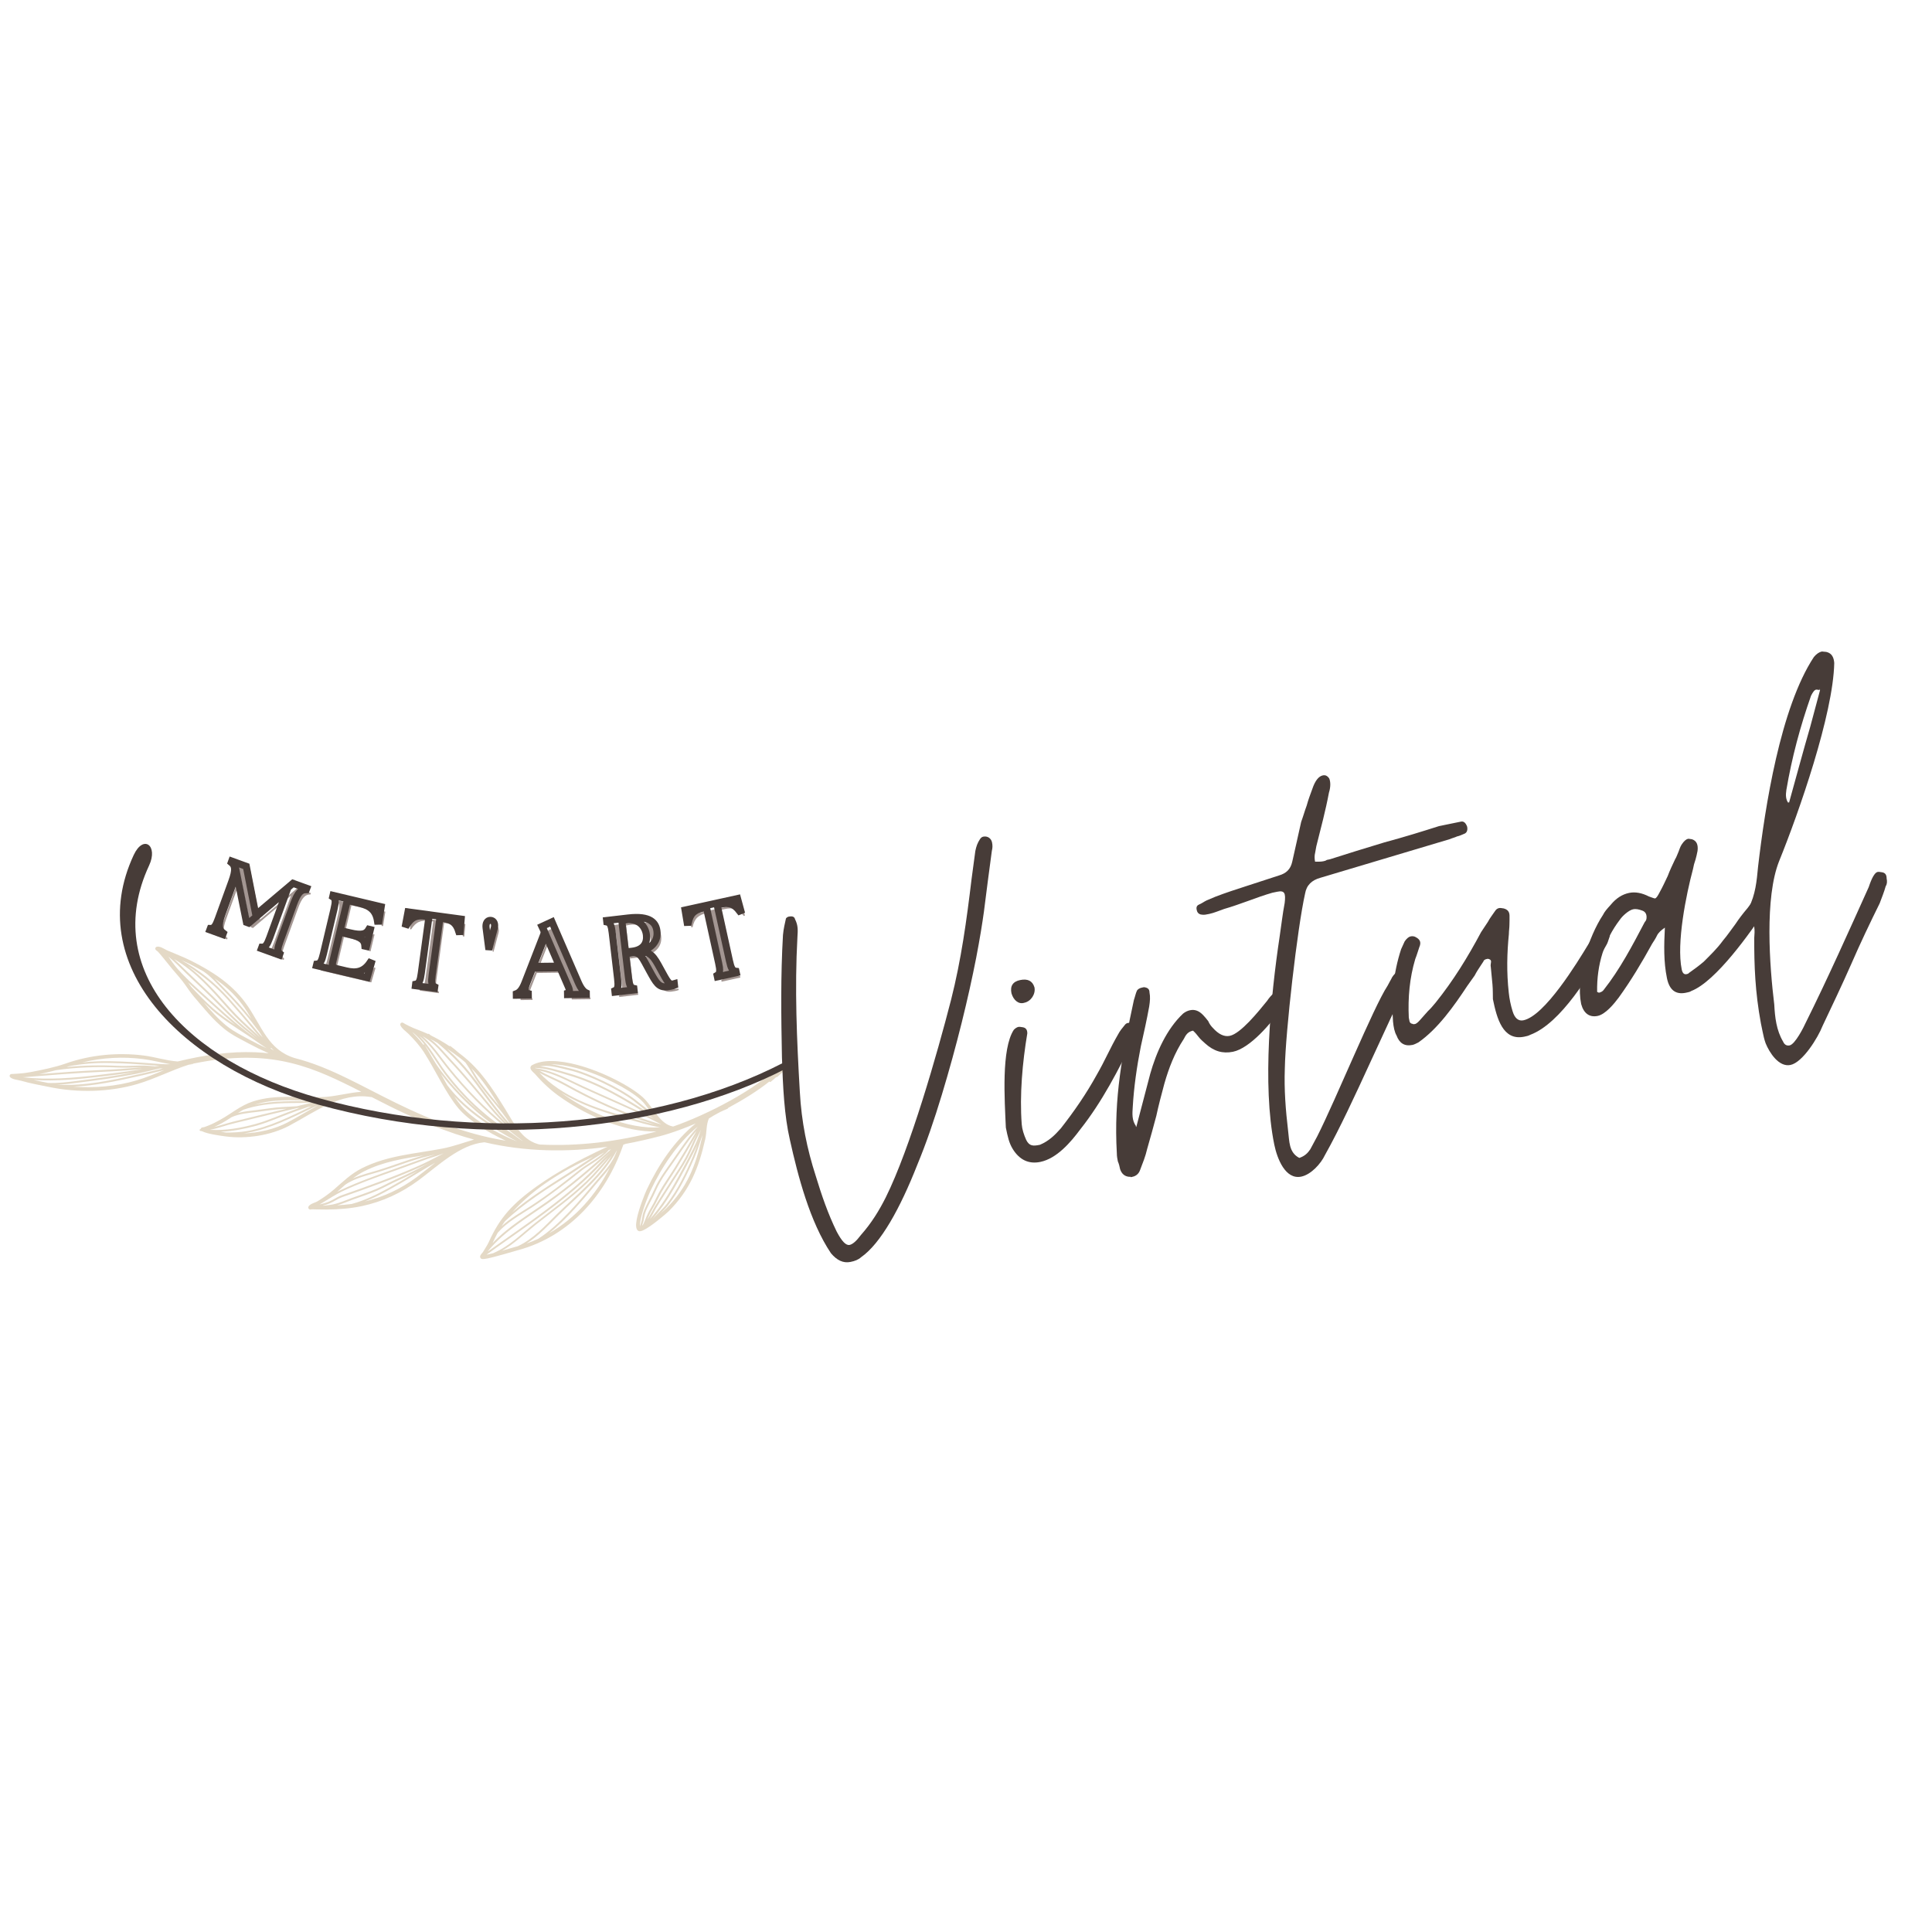<svg xmlns="http://www.w3.org/2000/svg" xmlns:xlink="http://www.w3.org/1999/xlink" width="500" zoomAndPan="magnify" viewBox="0 0 375 375" height="500" preserveAspectRatio="xMidYMid meet" version="1.0"><defs><filter x="0%" y="0%" width="100%" height="100%" id="1409432fc5"><feColorMatrix values="0 0 0 0 1 0 0 0 0 1 0 0 0 0 1 0 0 0 1 0" color-interpolation-filters="sRGB"/></filter><g/><mask id="4113165875"><g filter="url(#1409432fc5)"><rect x="-37.5" width="450" fill="#000000" y="-37.5" height="450" fill-opacity="0.349"/></g></mask><clipPath id="9e780eb5de"><path d="M 1 12 L 153 12 L 153 74 L 1 74 Z M 1 12 " clip-rule="nonzero"/></clipPath><clipPath id="43085e8483"><path d="M 6.312 82.262 L -0.41 15.852 L 148.828 0.746 L 155.547 67.156 Z M 6.312 82.262 " clip-rule="nonzero"/></clipPath><clipPath id="d8399d3faa"><path d="M 6.312 82.262 L -0.41 15.852 L 148.828 0.746 L 155.547 67.156 Z M 6.312 82.262 " clip-rule="nonzero"/></clipPath><clipPath id="4e296d047e"><rect x="0" width="156" y="0" height="83"/></clipPath><clipPath id="42e7136c5d"><path d="M 23 163 L 152.527 163 L 152.527 220 L 23 220 Z M 23 163 " clip-rule="nonzero"/></clipPath></defs><g mask="url(#4113165875)"><g transform="matrix(1, 0, 0, 1, 0, 171)"><g clip-path="url(#4e296d047e)"><g clip-path="url(#9e780eb5de)"><g clip-path="url(#43085e8483)"><g clip-path="url(#d8399d3faa)"><path fill="#b2935b" d="M 37.691 35.375 C 37.645 35.449 37.566 35.496 37.477 35.52 C 37.172 35.59 36.867 35.633 36.562 35.68 C 33.219 36.754 30.066 38.402 26.699 39.398 C 21.312 40.988 15.105 41.137 9.629 40 C 7.789 39.625 5.957 39.312 4.145 38.785 C 3.855 38.707 3.336 38.625 2.879 38.512 C 2.508 38.414 2.184 38.273 1.992 38.105 C 1.875 37.996 1.875 37.891 1.867 37.809 C 1.871 37.703 1.914 37.617 2.016 37.539 C 2.051 37.508 2.117 37.477 2.211 37.465 C 2.262 37.461 2.355 37.465 2.41 37.461 C 2.746 37.438 3.078 37.418 3.41 37.398 C 4.227 37.355 5.051 37.258 5.855 37.109 C 8.188 36.66 10.602 36.188 12.844 35.398 C 17.609 33.734 22.84 33.246 27.848 33.867 C 30.148 34.156 32.277 34.879 34.496 35.031 L 34.508 35.027 C 37.027 34.41 39.582 33.91 42.172 33.582 C 44.602 33.281 47.043 33.145 49.5 33.242 C 50.391 33.273 51.27 33.344 52.156 33.445 C 50.848 32.867 49.574 32.242 48.352 31.59 C 46.762 30.73 45.039 29.914 43.617 28.77 C 41.293 26.902 39.535 24.652 37.613 22.418 C 36.805 21.469 36.16 20.383 35.387 19.398 C 34.539 18.32 33.574 17.305 32.727 16.211 C 32.199 15.539 31.652 14.898 31.117 14.242 C 30.949 14.043 30.793 13.859 30.613 13.676 C 30.539 13.602 30.371 13.512 30.297 13.441 C 30.223 13.367 30.172 13.293 30.152 13.238 C 30.117 13.121 30.133 13.027 30.191 12.941 C 30.238 12.871 30.309 12.781 30.469 12.754 C 30.719 12.699 31.035 12.773 31.371 12.914 C 31.75 13.078 32.164 13.332 32.418 13.453 C 33.953 14.129 35.531 14.707 37.031 15.453 C 41.062 17.473 44.871 19.887 47.594 23.582 C 49.23 25.789 50.305 28.176 51.734 30.203 C 53.02 32.027 54.598 33.559 57.164 34.359 C 60.781 35.277 64.082 36.688 67.457 38.332 C 73.523 41.281 79.828 45.027 88.746 48.055 C 91.879 49.117 95.035 49.898 98.191 50.41 C 98.094 50.367 97.992 50.324 97.895 50.277 C 94.988 48.926 91.086 46.598 88.996 44.141 C 86.539 41.227 84.426 36.559 82.305 33.273 C 81.445 31.941 80.418 30.812 79.309 29.688 C 79.07 29.445 78.664 29.137 78.32 28.812 C 78.051 28.555 77.836 28.281 77.73 28.027 C 77.66 27.859 77.703 27.746 77.734 27.676 C 77.789 27.562 77.891 27.488 78.066 27.484 C 78.117 27.477 78.199 27.496 78.285 27.539 C 78.387 27.598 78.559 27.727 78.66 27.77 C 78.941 27.918 79.211 28.062 79.496 28.195 C 80.328 28.609 81.219 28.906 82.074 29.262 C 82.41 29.402 82.75 29.555 83.074 29.695 C 83.137 29.652 83.227 29.641 83.289 29.703 C 83.406 29.797 83.52 29.879 83.637 29.977 C 84.898 30.598 86.082 31.281 87.25 32.062 C 87.312 32.016 87.406 32.008 87.465 32.066 C 88.004 32.469 88.527 32.887 89.02 33.332 C 89.207 33.473 89.41 33.629 89.602 33.781 C 93.332 36.664 95.582 40.297 98.035 44.23 C 98.887 45.594 99.668 47.07 100.656 48.336 C 101.613 49.555 102.75 50.566 104.344 51.047 C 104.48 51.086 104.633 51.125 104.77 51.152 C 112.32 51.539 119.91 50.57 127.438 48.617 C 121.18 48.793 114.07 45.57 109.246 42.277 C 109.145 42.207 109.043 42.137 108.945 42.066 C 107.008 40.75 105.359 39.199 103.824 37.438 C 103.719 37.328 103.516 37.16 103.348 36.977 C 103.199 36.816 103.062 36.656 103.004 36.5 C 102.949 36.359 102.938 36.227 102.977 36.102 C 103.02 35.977 103.102 35.848 103.266 35.75 C 105.352 34.59 108.621 34.781 112.047 35.695 C 117.102 37.031 122.484 39.906 124.781 41.992 C 125.844 42.957 126.703 44.398 127.699 45.613 C 128.512 46.605 129.414 47.438 130.648 47.66 C 137.18 45.406 147.133 40.309 151.023 35.891 C 151.219 35.672 151.551 35.652 151.773 35.844 C 151.949 36 152 36.234 151.914 36.445 C 151.941 36.469 151.945 36.508 151.965 36.535 C 152 36.488 152.035 36.461 152.07 36.414 C 152.145 36.34 152.254 36.344 152.328 36.402 C 152.402 36.477 152.398 36.582 152.34 36.656 C 151.879 37.16 151.371 37.598 150.852 38.039 C 150.805 38.086 150.723 38.094 150.668 38.059 C 150.32 38.375 149.965 38.695 149.602 38.973 C 149.527 39.031 149.406 39.02 149.359 38.941 C 149.355 38.93 149.344 38.93 149.344 38.918 C 147.152 40.668 144.324 42.441 141.367 44.027 C 141.336 44.113 141.262 44.188 141.172 44.223 C 140.707 44.418 140.258 44.609 139.82 44.828 C 139.707 44.895 139.578 44.945 139.465 45.012 C 138.824 45.344 138.203 45.703 137.598 46.098 C 137.336 46.688 137.227 47.344 137.16 47.996 C 137.086 48.727 137.039 49.453 136.879 50.152 C 135.625 55.684 133.887 60.031 129.773 64.121 C 129.297 64.586 126.34 67.109 124.891 67.777 C 124.57 67.934 124.293 68 124.117 67.977 C 123.953 67.969 123.84 67.898 123.75 67.801 C 123.598 67.641 123.508 67.395 123.473 67.062 C 123.438 66.691 123.492 66.191 123.598 65.617 C 124.004 63.539 125.234 60.543 125.543 59.883 C 127.812 55.082 130.914 50.422 135.047 47.055 L 135.023 47.07 C 134.082 47.473 133.129 47.867 132.156 48.219 C 131.367 48.512 130.562 48.797 129.754 49.051 C 129.492 49.133 129.234 49.211 128.957 49.293 C 128.828 49.332 128.695 49.359 128.555 49.402 C 128.395 49.445 128.238 49.488 128.082 49.531 C 127.586 49.66 127.086 49.793 126.602 49.906 C 125.461 50.184 124.305 50.449 123.148 50.688 C 122.578 50.797 122.012 50.91 121.461 51.02 C 121.305 51.074 121.148 51.129 120.98 51.188 C 120.984 51.215 120.969 51.227 120.961 51.258 C 117.652 60.816 110.652 68.898 100.66 71.625 C 100.086 71.777 96.371 72.906 94.594 73.273 C 94.066 73.379 93.691 73.402 93.539 73.363 C 93.348 73.316 93.254 73.207 93.215 73.078 C 93.18 72.973 93.164 72.852 93.23 72.711 C 93.277 72.613 93.355 72.484 93.465 72.355 C 93.57 72.223 93.707 72.09 93.762 71.988 C 94.164 71.316 94.598 70.684 94.918 69.98 C 95.93 67.762 97.008 65.934 98.621 64.094 C 104.527 57.383 117.918 51.59 117.918 51.59 C 109.938 52.695 101.941 52.551 94.027 50.711 C 94.016 50.711 94.016 50.711 94.004 50.715 C 91.621 50.941 89.398 52.078 87.297 53.496 C 85.16 54.945 83.145 56.68 81.27 58.074 C 77.969 60.527 74.246 62.258 70.223 63.109 C 67.984 63.578 65.746 63.75 63.449 63.77 C 62.762 63.77 62.09 63.758 61.402 63.746 C 61.121 63.75 60.84 63.738 60.555 63.727 C 60.543 63.727 60.344 63.762 60.262 63.77 C 60.156 63.766 60.086 63.746 60.027 63.711 C 59.945 63.668 59.883 63.594 59.863 63.516 C 59.828 63.438 59.816 63.332 59.871 63.203 C 59.949 63.051 60.121 62.883 60.359 62.738 C 60.742 62.527 61.328 62.348 61.57 62.203 C 62.672 61.555 63.801 60.754 64.777 59.918 C 66.582 58.355 68.109 56.832 70.27 55.742 C 75.23 53.258 80.496 52.965 85.848 51.941 C 87.957 51.539 89.953 50.789 92.016 50.191 C 90.77 49.859 89.535 49.477 88.297 49.066 C 81.844 46.875 76.746 44.309 72.125 41.934 C 72.082 41.938 72.031 41.941 71.988 41.934 C 69.023 41.457 66.328 42.184 63.746 43.359 C 61.113 44.551 58.605 46.199 56.094 47.523 C 52.535 49.398 47.781 50.109 43.832 49.582 C 42.633 49.422 40.289 49.109 39.172 48.555 C 39.074 48.535 38.996 48.531 38.898 48.516 C 38.801 48.496 38.738 48.41 38.742 48.316 C 38.762 48.219 38.848 48.156 38.941 48.16 C 38.949 48.082 38.996 48.008 39.066 47.934 C 39.105 47.902 39.168 47.855 39.273 47.832 C 39.363 47.809 39.551 47.805 39.645 47.77 C 39.918 47.688 40.172 47.566 40.434 47.473 C 41.211 47.18 41.91 46.801 42.637 46.406 C 44.828 45.219 46.688 43.57 49.098 42.789 C 53.496 41.379 57.883 42.09 62.383 41.953 C 65.008 41.875 67.523 41.098 70.125 40.914 C 69.035 40.355 67.957 39.809 66.898 39.297 C 57.879 34.902 49.414 32.246 33.637 36.352 Z M 136.316 47.25 C 136.316 47.25 136.332 47.262 136.332 47.262 C 136.344 47.23 136.34 47.219 136.352 47.191 Z M 128.227 64.504 C 128.746 64.062 129.152 63.699 129.312 63.562 C 133.32 59.578 135 55.332 136.227 49.953 C 136.273 49.746 136.305 49.527 136.336 49.312 C 136.238 49.645 136.121 49.977 136.008 50.297 C 135.625 51.434 135.27 52.57 134.789 53.676 C 133.418 56.859 131.82 60.188 129.68 62.938 C 129.242 63.504 128.715 64 128.227 64.504 Z M 126.148 65.602 C 126.961 64.727 127.695 63.766 128.379 62.801 C 129.977 60.547 131.281 58.148 132.59 55.711 C 133.848 53.371 135.27 50.852 136.055 48.254 C 135.754 48.98 135.344 49.691 135.023 50.395 C 134.473 51.59 133.961 52.797 133.328 53.961 C 132.5 55.465 131.504 56.906 130.586 58.352 C 129.5 60.086 128.355 61.797 127.297 63.555 C 126.922 64.223 126.578 64.953 126.148 65.602 Z M 135.445 47.66 C 131.453 50.957 128.457 55.484 126.242 60.16 C 125.945 60.793 124.746 63.703 124.348 65.73 C 124.246 66.207 124.195 66.641 124.23 66.961 C 124.23 66.988 124.234 67.016 124.238 67.039 C 124.305 66.645 124.469 66.266 124.562 65.867 C 124.664 65.43 124.699 64.957 124.828 64.512 C 125.203 63.297 125.906 62.152 126.461 61.008 C 126.898 60.133 127.262 59.227 127.742 58.387 C 128.551 56.965 129.535 55.645 130.473 54.301 C 131.52 52.816 132.535 51.305 133.637 49.84 C 134.219 49.082 134.848 48.391 135.445 47.66 Z M 124.629 66.906 C 124.699 66.832 124.773 66.746 124.832 66.672 C 125.164 65.98 125.414 65.246 125.746 64.555 C 126.078 63.863 126.496 63.219 126.859 62.539 C 127.254 61.801 127.594 61.027 128.004 60.305 C 128.918 58.711 130 57.191 130.973 55.633 C 132.426 53.285 133.836 50.891 135.207 48.488 C 134.773 49 134.328 49.516 133.926 50.051 C 132.836 51.504 131.82 53.012 130.777 54.5 C 129.848 55.828 128.863 57.133 128.07 58.555 C 127.59 59.395 127.223 60.301 126.801 61.164 C 126.242 62.277 125.551 63.406 125.188 64.609 C 125.055 65.039 125.023 65.5 124.918 65.938 C 124.844 66.27 124.715 66.59 124.629 66.906 Z M 125.645 65.691 C 126.164 64.98 126.551 64.125 126.996 63.367 C 128.055 61.613 129.199 59.902 130.285 58.168 C 131.203 56.723 132.199 55.293 133.016 53.789 C 133.637 52.641 134.148 51.449 134.688 50.254 C 134.852 49.891 135.043 49.535 135.223 49.168 C 133.945 51.418 132.625 53.641 131.273 55.828 C 130.316 57.387 129.246 58.891 128.332 60.5 C 127.922 61.223 127.582 61.98 127.188 62.719 C 126.824 63.387 126.406 64.031 126.086 64.723 C 125.93 65.031 125.789 65.367 125.645 65.691 Z M 126.703 65.531 C 127.086 65.168 127.465 64.797 127.816 64.414 C 128.348 63.848 128.926 63.32 129.402 62.711 C 131.52 59.988 133.105 56.691 134.469 53.535 C 134.793 52.766 135.062 51.988 135.332 51.211 C 134.598 52.824 133.734 54.402 132.934 55.891 C 131.621 58.328 130.293 60.742 128.695 63.008 C 128.07 63.879 127.418 64.734 126.703 65.531 Z M 104.688 36.801 C 106.273 37.738 108.117 38.41 109.684 39.285 C 115.605 42.574 121.848 45.43 128.391 47.258 C 123.426 44.664 118.152 42.492 113.062 40.164 C 110.262 38.879 107.691 37.383 104.688 36.801 Z M 108.926 41.09 C 109.07 41.199 109.23 41.316 109.387 41.418 C 109.488 41.488 109.59 41.559 109.691 41.629 C 114.574 44.973 121.867 48.254 128.137 47.809 C 125.898 47.457 123.738 46.727 121.543 46.129 C 117.324 44.961 112.781 43.488 108.926 41.09 Z M 103.855 36.27 C 103.883 36.293 103.898 36.305 103.93 36.328 C 107.32 36.777 110.121 38.438 113.207 39.852 C 117.758 41.941 122.457 43.891 126.945 46.145 C 121.766 42.77 116.254 39.41 110.328 37.703 C 108.195 37.062 106.094 36.336 103.855 36.27 Z M 104.703 37.227 C 109.059 41.867 115.672 44.148 121.641 45.77 C 123.438 46.258 125.203 46.844 127.016 47.238 C 120.902 45.391 115.066 42.684 109.5 39.598 C 107.992 38.758 106.246 38.105 104.703 37.227 Z M 106.93 35.582 C 108.223 35.734 109.551 36.121 110.668 36.383 C 114.078 37.152 120.379 40.199 123.234 42.391 C 124.27 43.199 125.266 44.023 126.289 44.816 C 125.664 43.957 125.051 43.094 124.344 42.453 C 122.094 40.43 116.824 37.625 111.895 36.312 C 110.145 35.859 108.434 35.578 106.93 35.582 Z M 104.848 35.98 C 106.75 36.191 108.586 36.809 110.441 37.344 C 116.035 38.965 121.277 42.027 126.195 45.215 C 125.129 44.387 124.102 43.523 123.023 42.695 C 120.211 40.527 113.977 37.508 110.598 36.754 C 109.621 36.531 108.496 36.199 107.363 36.02 C 106.5 35.867 105.637 35.82 104.848 35.98 Z M 120.043 51.75 C 120.043 51.75 120.055 51.75 120.055 51.75 L 120.066 51.707 Z M 102.211 70.355 C 102.992 70.09 103.738 69.785 104.484 69.441 C 108.625 66.785 112.645 61.887 115.414 58.59 C 117.152 56.508 118.918 54.84 119.758 52.25 C 117.059 57.336 112.438 60.914 108.391 64.875 C 106.375 66.879 104.523 68.902 102.211 70.355 Z M 97.449 71.762 C 98.875 71.363 100.219 70.961 100.531 70.875 L 100.543 70.871 C 103.57 69.441 105.73 66.996 108.137 64.621 C 111.828 60.988 116.008 57.695 118.746 53.277 C 117.25 55.078 115.727 56.895 114.062 58.512 C 110.977 61.504 107.426 63.996 104.055 66.668 C 101.617 68.605 99.852 70.395 97.449 71.762 Z M 95.617 70.273 C 98.68 67.055 102.613 64.75 106.234 62.184 C 110.625 59.086 114.633 55.652 118.609 52.059 C 118.453 52.113 118.301 52.184 118.133 52.254 C 117.773 52.691 117.316 53.113 116.809 53.512 C 115.488 54.547 113.844 55.449 112.875 56.219 C 109.73 58.723 106.602 61.156 103.238 63.359 C 100.84 64.918 98.469 66.176 96.613 68.27 C 96.273 68.891 95.949 69.543 95.641 70.215 C 95.629 70.246 95.629 70.258 95.617 70.273 Z M 94.707 71.895 C 102.391 66.41 110.328 61.316 116.758 54.348 C 117.316 53.742 117.93 53.199 118.52 52.629 C 114.641 56.121 110.715 59.453 106.441 62.488 C 102.391 65.352 97.984 67.875 94.812 71.723 C 94.777 71.777 94.742 71.836 94.707 71.895 Z M 106.555 68.387 C 111.688 65.469 115.688 60.906 118.391 55.594 C 117.586 56.691 116.641 57.699 115.691 58.828 C 113.316 61.645 110.051 65.621 106.555 68.387 Z M 94.426 72.539 C 94.66 72.488 94.938 72.434 95.254 72.359 C 95.41 72.316 95.566 72.289 95.723 72.246 C 98.98 70.832 100.918 68.73 103.84 66.41 C 107.199 63.75 110.738 61.262 113.824 58.281 C 115.316 56.828 116.684 55.215 118.039 53.602 C 117.695 53.934 117.355 54.262 117.027 54.617 C 110.219 61.957 101.734 67.238 93.648 73.098 Z M 97.359 67.012 C 99.055 65.461 101.039 64.359 103.059 63.059 C 106.426 60.867 109.539 58.434 112.672 55.941 C 113.645 55.176 115.285 54.27 116.605 53.238 C 116.84 53.055 117.066 52.871 117.273 52.676 C 114.973 53.98 112.832 55.539 110.613 56.957 C 106.18 59.75 101.777 62.477 97.988 66.078 C 97.766 66.383 97.555 66.699 97.359 67.012 Z M 99.41 64.312 C 102.812 61.406 106.594 59.066 110.391 56.645 C 111.98 55.625 113.539 54.543 115.141 53.52 C 109.281 56.164 103.602 59.637 99.41 64.312 Z M 81.359 30.043 C 83.469 32.164 84.852 34.922 86.648 37.285 C 89.969 41.684 94 45.523 98.645 48.516 C 99.535 49.082 100.402 49.812 101.32 50.402 C 101.379 50.422 101.422 50.457 101.477 50.48 C 101.332 50.375 101.199 50.266 101.055 50.16 C 99.992 49.371 98.98 48.535 97.957 47.699 C 93.91 44.379 90.371 40.719 87.07 36.652 C 85.289 34.473 83.637 31.812 81.359 30.043 Z M 88.168 41.797 C 88.613 42.465 89.078 43.086 89.539 43.645 C 91.566 46.027 95.355 48.285 98.191 49.605 C 98.895 49.938 99.629 50.266 100.398 50.562 C 99.152 49.949 97.961 49.215 96.789 48.527 C 93.746 46.719 90.656 44.48 88.168 41.797 Z M 86.805 32.578 C 87.75 33.434 88.66 34.332 89.523 35.266 C 91.68 37.582 93.5 40.305 95.406 42.82 C 96.602 44.391 97.816 45.902 99.156 47.348 C 98.605 46.535 98.051 45.719 97.449 44.934 C 95.98 43.047 94.363 41.266 92.957 39.328 C 92.004 38.016 91.293 36.547 90.324 35.223 C 89.957 34.898 89.59 34.59 89.18 34.281 C 88.395 33.676 87.598 33.102 86.805 32.578 Z M 83.477 30.648 C 83.871 30.93 84.25 31.227 84.578 31.543 C 85.586 32.473 86.473 33.562 87.41 34.566 C 90.211 37.543 92.797 40.672 95.387 43.828 C 96.414 45.066 97.484 46.219 98.617 47.324 C 97.375 45.949 96.238 44.535 95.109 43.055 C 93.199 40.539 91.383 37.84 89.238 35.523 C 87.898 34.074 86.441 32.707 84.914 31.43 C 84.457 31.152 83.973 30.895 83.477 30.648 Z M 82 30.113 C 84.074 31.887 85.656 34.371 87.328 36.426 C 90.613 40.465 94.129 44.117 98.168 47.41 C 98.285 47.504 98.402 47.602 98.508 47.695 C 97.316 46.543 96.188 45.344 95.113 44.043 C 92.512 40.902 89.938 37.77 87.148 34.797 C 86.215 33.805 85.34 32.711 84.332 31.797 C 83.668 31.191 82.855 30.617 82 30.113 Z M 85.527 37.359 C 85.953 38.121 86.383 38.895 86.82 39.641 C 89.488 43.164 93.27 46 96.957 48.188 C 97.215 48.336 97.457 48.488 97.719 48.648 C 97.574 48.555 97.445 48.473 97.312 48.379 C 92.855 45.492 88.781 41.617 85.527 37.359 Z M 91.5 36.352 C 92.078 37.285 92.605 38.238 93.246 39.125 C 94.402 40.738 95.723 42.238 96.969 43.777 C 95.285 41.09 93.66 38.562 91.5 36.352 Z M 80.027 29.336 C 80.789 30.117 81.516 30.914 82.168 31.773 C 82.168 31.773 82.18 31.758 82.18 31.758 C 82.27 31.711 82.379 31.727 82.426 31.812 C 83.414 33.352 84.199 34.973 85.289 36.445 C 87.75 39.801 90.758 42.945 94.062 45.586 C 91.184 43.195 88.598 40.469 86.348 37.477 C 84.359 34.848 82.875 31.727 80.316 29.559 C 80.23 29.488 80.129 29.418 80.027 29.336 Z M 62.031 62.785 C 62.664 62.641 63.289 62.469 63.883 62.223 C 64.723 61.871 65.445 61.312 66.301 61.012 C 71.312 59.27 76.355 57.461 81.203 55.309 C 82.672 54.664 84.086 53.93 85.504 53.184 C 85.695 53.082 85.898 52.969 86.09 52.855 C 85.113 53.301 84.051 53.559 83.051 53.914 C 80.938 54.664 78.852 55.449 76.738 56.203 C 73.25 57.441 69.707 58.684 66.359 60.27 C 65.062 60.883 63.832 61.73 62.59 62.445 C 62.387 62.574 62.207 62.672 62.031 62.785 Z M 65.441 60.348 C 65.695 60.215 65.938 60.082 66.195 59.965 C 69.555 58.375 73.109 57.133 76.613 55.879 C 78.727 55.129 80.809 54.34 82.926 53.59 C 83.43 53.406 83.965 53.258 84.484 53.086 C 83.438 53.34 82.383 53.566 81.355 53.871 C 78.758 54.645 76.223 55.637 73.633 56.434 C 71.48 57.094 68.887 57.641 66.992 58.973 C 66.477 59.426 65.969 59.879 65.441 60.348 Z M 70.816 62.203 C 74.488 61.336 77.887 59.707 80.922 57.453 C 82.074 56.602 83.254 55.637 84.484 54.68 C 83.773 55.086 83.062 55.496 82.367 55.914 C 80.168 57.277 77.961 58.598 75.684 59.848 C 74.094 60.734 72.484 61.555 70.816 62.203 Z M 62.66 63.004 L 62.875 63.008 C 63.449 62.965 64.031 62.891 64.598 62.781 C 65.914 62.512 67.082 61.965 68.328 61.516 C 69.922 60.926 71.562 60.414 73.133 59.73 C 74.445 59.156 75.676 58.441 76.988 57.852 C 79.133 56.898 81.23 55.855 83.281 54.734 C 82.645 55.055 82 55.348 81.344 55.641 C 76.484 57.797 71.426 59.609 66.418 61.363 C 65.574 61.664 64.852 62.219 64.023 62.555 C 63.574 62.75 63.105 62.891 62.633 63.004 Z M 68.496 57.734 C 70.117 57.02 71.926 56.582 73.516 56.098 C 76.109 55.301 78.645 54.305 81.238 53.535 C 81.566 53.434 81.891 53.348 82.234 53.258 C 78.277 53.875 74.402 54.48 70.691 56.344 C 69.887 56.746 69.168 57.223 68.496 57.734 Z M 65.422 62.953 C 66.371 62.895 67.316 62.812 68.258 62.691 C 70.809 62.004 73.176 60.84 75.52 59.543 C 77.391 58.508 79.203 57.441 81.023 56.332 C 79.746 56.984 78.453 57.598 77.129 58.188 C 75.828 58.773 74.586 59.488 73.273 60.066 C 71.703 60.746 70.062 61.273 68.453 61.852 C 67.43 62.227 66.453 62.66 65.422 62.953 Z M 47.293 48.992 C 50.25 48.895 53.348 48.164 55.836 46.855 C 57.762 45.84 59.684 44.641 61.66 43.598 C 61.352 43.707 61.055 43.832 60.773 43.969 C 56.734 45.891 52.469 48.105 48.02 48.879 C 47.781 48.914 47.531 48.953 47.293 48.992 Z M 46.191 45.027 C 47.371 44.723 48.609 44.609 49.844 44.457 C 51.488 44.262 53.152 43.961 54.809 43.875 C 55.73 43.82 56.684 43.793 57.617 43.723 C 58.691 43.469 59.781 43.211 60.855 42.941 C 60.844 42.941 60.816 42.945 60.805 42.945 C 58.957 43.145 57.117 43.051 55.27 43.117 C 52.578 43.203 49.789 43.512 47.23 44.398 C 46.875 44.609 46.535 44.82 46.191 45.027 Z M 49.43 43.426 C 51.348 43.004 53.32 42.832 55.25 42.77 C 56.949 42.719 58.652 42.789 60.344 42.645 C 56.668 42.586 53.047 42.27 49.43 43.426 Z M 42.84 48.68 C 43.207 48.734 43.535 48.781 43.836 48.82 C 45.207 48.84 46.57 48.77 47.973 48.535 C 52.328 47.773 56.492 45.633 60.453 43.73 C 60.242 43.781 60.031 43.816 59.805 43.852 C 58.949 44.141 58.094 44.453 57.238 44.754 C 54.734 45.652 52.285 46.797 49.707 47.516 C 47.473 48.117 45.152 48.578 42.84 48.68 Z M 40.812 48.293 L 40.852 48.305 C 43.797 48.461 46.77 47.945 49.605 47.164 C 52.168 46.461 54.605 45.316 57.109 44.418 C 57.445 44.305 57.781 44.176 58.121 44.047 C 57.973 44.062 57.828 44.078 57.68 44.078 C 54.281 44.895 50.879 45.68 47.5 46.531 C 46.453 46.797 45.387 47.027 44.34 47.32 C 43.18 47.664 41.996 48.066 40.781 48.285 Z M 41.562 47.762 C 42.469 47.535 43.352 47.246 44.242 46.996 C 45.285 46.688 46.352 46.461 47.41 46.191 C 50.148 45.5 52.906 44.859 55.648 44.203 C 55.367 44.219 55.102 44.234 54.82 44.25 C 53.176 44.336 51.516 44.637 49.867 44.828 C 48.195 45.027 46.488 45.16 44.969 45.836 C 44.34 46.246 43.707 46.648 43.047 47.008 C 42.562 47.258 42.078 47.523 41.562 47.762 Z M 52.527 32.492 C 52.559 32.52 52.574 32.531 52.602 32.555 C 52.746 32.645 52.902 32.738 53.047 32.832 C 53.062 32.844 53.074 32.855 53.09 32.867 C 53.117 32.875 53.148 32.887 53.16 32.898 C 52.969 32.73 52.793 32.562 52.609 32.379 C 52.602 32.406 52.59 32.434 52.578 32.461 C 52.566 32.477 52.555 32.492 52.527 32.492 Z M 39.512 23.516 C 40.918 25.184 42.344 26.793 44.07 28.188 C 45.461 29.293 47.141 30.102 48.691 30.938 C 49.684 31.469 50.715 31.98 51.762 32.465 L 51.703 32.43 C 50.926 31.934 50.176 31.406 49.422 30.879 C 48.934 30.551 48.441 30.211 47.953 29.887 C 45.617 28.328 43.34 26.949 41.219 25.098 C 40.656 24.594 40.078 24.059 39.512 23.516 Z M 35.164 15.348 C 38.664 17.246 41.758 19.801 44.434 22.762 C 46.086 24.605 47.719 26.52 49.309 28.422 C 49.844 29.078 50.395 29.746 50.996 30.355 C 50.762 30.02 50.535 29.664 50.324 29.312 C 50.078 28.988 49.828 28.664 49.582 28.34 C 47.695 25.758 45.543 23.359 43.297 21.094 C 42.086 19.875 40.918 18.531 39.5 17.551 C 38.586 17.023 37.648 16.531 36.715 16.047 C 36.191 15.805 35.684 15.574 35.164 15.348 Z M 36.48 16.527 C 39.508 18.824 42.047 21.742 44.609 24.621 C 46.156 26.367 47.922 27.984 49.652 29.555 C 49.918 29.797 50.172 30.039 50.438 30.293 C 49.953 29.766 49.496 29.207 49.035 28.652 C 47.457 26.746 45.828 24.832 44.176 22.988 C 41.906 20.496 39.332 18.289 36.48 16.527 Z M 33.773 15.152 C 34.648 15.938 35.457 16.766 36.305 17.578 C 38.508 19.688 40.73 21.73 42.859 23.914 C 44.328 25.414 45.84 26.949 47.441 28.305 C 48.293 29.02 49.156 29.711 50.02 30.414 C 49.812 30.223 49.605 30.027 49.398 29.836 C 47.664 28.254 45.891 26.637 44.324 24.863 C 41.137 21.246 37.957 17.559 33.773 15.152 Z M 32.664 14.66 C 33.242 15.473 33.809 16.301 34.48 17.066 C 36.723 19.574 39.293 21.754 41.77 24.023 C 44.258 26.32 46.863 28.574 49.633 30.562 L 49.691 30.598 C 48.855 29.93 48.02 29.25 47.199 28.57 C 45.582 27.203 44.07 25.652 42.586 24.156 C 40.457 21.973 38.238 19.941 36.035 17.832 C 34.945 16.762 33.863 15.641 32.664 14.66 Z M 41.656 18.926 C 42.297 19.559 42.914 20.219 43.543 20.855 C 45.387 22.719 47.168 24.672 48.789 26.73 C 48.25 25.809 47.672 24.875 47.004 23.977 C 45.508 21.941 43.676 20.316 41.656 18.926 Z M 36.488 19.664 C 36.691 19.953 36.895 20.238 37.102 20.527 C 38.473 21.996 39.984 23.535 41.457 24.82 C 42.801 25.984 44.215 26.965 45.656 27.922 C 44.246 26.75 42.875 25.52 41.523 24.277 C 39.852 22.742 38.125 21.242 36.488 19.664 Z M 15.957 35.219 C 17.738 35.023 19.547 34.949 21.348 34.98 C 24.082 35.023 26.758 35.195 29.508 35.414 C 30.688 35.508 31.895 35.602 33.086 35.562 C 31.336 35.281 29.594 34.789 27.742 34.559 C 23.863 34.066 19.812 34.277 15.957 35.219 Z M 14.258 39.922 C 18.371 40.227 22.648 39.848 26.496 38.707 C 28.336 38.16 30.102 37.434 31.883 36.703 C 30.18 37.141 28.473 37.531 26.766 37.918 C 22.586 38.848 18.473 39.734 14.258 39.922 Z M 11.141 39.539 C 11.152 39.539 11.168 39.551 11.184 39.547 C 16.477 39.805 21.527 38.715 26.691 37.562 C 28.332 37.195 29.961 36.816 31.598 36.395 C 31.41 36.402 31.223 36.395 31.047 36.383 C 29.508 36.715 27.961 37.125 26.434 37.43 C 22.691 38.168 18.926 38.672 15.133 39.148 C 13.688 39.336 12.414 39.492 11.141 39.539 Z M 12.93 36.113 C 16.32 35.758 19.742 35.719 23.105 35.875 C 24.93 35.957 26.938 35.742 28.762 35.863 C 29.211 35.898 29.645 35.938 30.062 35.973 C 30.355 35.945 30.648 35.914 30.941 35.871 C 30.453 35.84 29.98 35.809 29.492 35.766 C 26.742 35.547 24.062 35.375 21.344 35.328 C 18.664 35.277 16.023 35.465 13.387 35.961 C 13.281 35.996 13.191 36.02 13.098 36.055 C 13.047 36.074 12.98 36.094 12.93 36.113 Z M 4.477 38.094 C 9.48 38.676 14.633 38.207 19.586 37.598 C 22.305 37.27 24.988 36.957 27.688 36.523 C 27.527 36.539 27.379 36.543 27.219 36.559 C 24.715 36.77 22.246 36.941 19.73 37.047 C 15.168 37.227 9.09 37.723 4.477 38.094 Z M 7.602 37.484 C 11.613 37.172 16.133 36.836 19.723 36.688 C 22.223 36.582 24.691 36.41 27.184 36.199 C 27.289 36.188 27.395 36.176 27.504 36.168 C 26.039 36.168 24.492 36.285 23.074 36.211 C 19.051 36.031 14.895 36.129 10.855 36.727 C 9.797 37.02 8.691 37.266 7.602 37.484 Z M 6.531 38.625 C 7.469 38.824 8.398 39 9.332 39.199 C 11.262 39.258 12.988 39.059 15.07 38.793 C 18.785 38.324 22.484 37.84 26.148 37.121 C 23.977 37.434 21.812 37.695 19.621 37.957 C 15.348 38.469 10.887 38.895 6.531 38.625 Z M 6.531 38.625 " fill-opacity="1" fill-rule="evenodd"/></g></g></g></g></g></g><g clip-path="url(#42e7136c5d)"><path fill="#473c38" d="M 25.953 165.957 C 27.844 161.906 30.742 164.125 28.941 167.988 C 19.504 188.258 36.125 205.98 61.992 213.176 C 92.406 221.633 127.535 218.926 151.957 206.324 L 152.531 207.426 C 129.348 219.391 94.188 223.422 61.66 214.375 C 34.984 206.957 16.023 187.238 25.953 165.957 Z M 25.953 165.957 " fill-opacity="1" fill-rule="nonzero"/></g><g fill="#473c38" fill-opacity="1"><g transform="translate(156.991, 239.18)"><g><path d="M 8.102 5.758 C 8.934 5.59 9.621 5.324 10.141 4.848 C 13.93 2.215 17.723 -4.617 21.055 -13.09 C 22.793 -17.277 24.34 -21.801 25.816 -26.676 C 28.691 -36.168 30.977 -45.535 32.484 -53.262 C 33.203 -56.996 33.691 -60.062 33.988 -62.223 C 34.516 -66.289 34.973 -70.09 35.527 -74.035 C 35.664 -74.559 35.688 -75.059 35.566 -75.652 C 35.395 -76.484 34.68 -76.953 33.852 -76.785 C 33.613 -76.734 33.398 -76.57 33.211 -76.281 C 32.738 -75.566 32.504 -74.902 32.32 -74 L 31.586 -68.531 C 30.625 -60.547 29.59 -52.918 27.605 -45.094 C 24.922 -34.652 19.664 -16.266 14.934 -6.766 C 13.617 -4.148 12.129 -1.742 10.121 0.523 C 9.246 1.691 8.516 2.336 7.922 2.457 C 7.211 2.602 6.422 1.777 5.414 -0.121 C 3.711 -3.605 2.484 -7.184 1.352 -10.91 C -0.336 -16.129 -1.43 -21.465 -1.742 -27.215 C -2.336 -37.352 -2.762 -47.281 -2.211 -57.281 C -2.125 -58.66 -2.059 -59.539 -2.68 -60.773 C -2.801 -61.367 -3.418 -61.363 -3.895 -61.266 C -4.133 -61.219 -4.344 -61.051 -4.438 -60.906 C -4.625 -60.004 -4.906 -58.957 -5.016 -57.699 C -5.48 -49.691 -5.371 -41.922 -5.215 -33.918 C -5.023 -28.148 -4.762 -22.641 -3.668 -17.918 C -2.117 -10.941 0.203 -2.02 4.293 4.066 C 5.441 5.438 6.68 6.051 8.102 5.758 Z M 8.102 5.758 "/></g></g></g><g fill="#473c38" fill-opacity="1"><g transform="translate(197.688, 230.845)"><g><path d="M 4.227 -5.316 C 7.43 -5.973 10.125 -9.121 11.965 -11.598 C 16.289 -17.059 19.371 -23.129 22.43 -29.32 C 22.715 -29.75 22.879 -30.152 22.875 -30.77 C 22.871 -31.391 22.656 -31.84 22.109 -32.098 C 21.824 -32.285 21.562 -32.355 21.203 -32.285 C 20.969 -32.234 20.754 -32.066 20.66 -31.926 C 20.164 -31.328 19.668 -30.734 19.316 -30.043 C 18.586 -28.781 17.879 -27.398 17.266 -26.16 C 16.656 -24.922 15.949 -23.543 15.219 -22.281 C 13.145 -18.516 10.855 -15.203 8.211 -11.82 C 7.008 -10.461 5.871 -9.363 4.164 -8.641 C 2.859 -8.375 2.121 -8.348 1.5 -9.578 C 1.043 -10.598 0.707 -11.641 0.629 -12.617 C 0.199 -18.34 0.766 -24.637 1.711 -30.27 C 1.711 -30.887 1.496 -31.336 0.852 -31.453 C 0.473 -31.5 0.211 -31.57 -0.027 -31.52 C -0.266 -31.473 -0.598 -31.281 -0.902 -30.969 C -3.355 -27.254 -2.691 -17.375 -2.453 -11.984 C -2.09 -10.203 -1.848 -9.02 -1.105 -7.809 C 0.188 -5.727 1.973 -4.855 4.227 -5.316 Z M 1.117 -36.207 C 2.422 -36.473 3.363 -37.902 3.098 -39.207 C 2.711 -40.488 1.758 -40.91 0.336 -40.621 C -1.09 -40.328 -1.656 -39.469 -1.363 -38.047 C -0.953 -36.648 0.07 -35.867 1.117 -36.207 Z M 1.117 -36.207 "/></g></g></g><g fill="#473c38" fill-opacity="1"><g transform="translate(219.757, 226.325)"><g><path d="M 0.059 2.09 C 0.77 1.945 1.289 1.465 1.523 0.801 C 2.086 -0.676 2.582 -1.887 2.906 -3.316 C 3.562 -5.551 4.121 -7.645 4.684 -9.738 C 5.125 -11.805 5.684 -13.898 6.246 -15.992 C 7.109 -19.012 8.234 -21.961 10.027 -24.68 C 10.383 -25.367 10.734 -26.059 11.805 -26.277 C 12.258 -25.875 12.59 -25.449 12.926 -25.023 C 13.258 -24.598 13.711 -24.195 14.164 -23.797 C 15.836 -22.281 17.547 -21.77 19.566 -22.18 C 22.887 -22.863 27.07 -27.797 28.863 -30.516 C 29.145 -30.941 29.402 -31.492 29.613 -32.273 C 29.754 -32.797 29.539 -33.25 28.965 -33.625 C 28.562 -33.789 28.301 -33.859 27.945 -33.789 C 27.707 -33.738 27.59 -33.715 27.492 -33.57 C 26.973 -33.094 26.57 -32.641 26.195 -32.07 C 24.516 -29.996 21.07 -25.703 18.934 -25.266 C 17.867 -25.047 16.77 -25.566 15.648 -26.82 C 15.34 -27.125 15.004 -27.551 14.762 -28.121 C 14.43 -28.547 14.094 -28.973 13.785 -29.281 C 12.996 -30.109 12.188 -30.438 11.238 -30.242 C 10.762 -30.145 10.312 -29.93 9.887 -29.594 C 6.672 -26.586 4.648 -21.969 3.504 -17.902 L 0.797 -7.582 L 0.652 -7.676 L 0.773 -7.699 C -0.09 -8.883 0.023 -10.145 0.113 -11.52 C 0.332 -15.273 0.887 -19.219 1.676 -23.215 C 2.258 -25.805 2.84 -28.398 3.301 -30.965 C 3.461 -31.988 3.531 -32.867 3.359 -33.699 C 3.355 -34.316 3.047 -34.621 2.285 -34.715 L 1.93 -34.641 C 1.457 -34.543 1.125 -34.352 0.934 -34.066 C 0.676 -33.52 0.562 -32.879 0.328 -32.211 C -1.883 -21.867 -3.602 -13.355 -2.98 -2.48 C -2.977 -1.863 -2.879 -1.387 -2.785 -0.914 C -2.543 -0.344 -2.445 0.129 -2.348 0.605 C -2.035 1.531 -1.441 2.027 -0.559 2.094 C -0.441 2.07 -0.324 2.043 -0.297 2.164 C -0.18 2.137 -0.062 2.113 0.059 2.09 Z M 0.059 2.09 "/></g></g></g><g fill="#473c38" fill-opacity="1"><g transform="translate(248.707, 220.395)"><g><path d="M 3.859 7.988 C 5.758 7.598 7.676 5.477 8.449 3.832 C 11.348 -1.336 14.43 -8.023 17.25 -14.164 C 19.648 -19.355 22.801 -26.305 24.59 -29.641 C 24.777 -29.926 24.848 -30.188 24.801 -30.426 C 25.012 -31.207 24.77 -31.777 24.078 -32.129 C 23.699 -32.176 23.438 -32.246 23.199 -32.199 C 23.082 -32.172 23.082 -32.172 22.965 -32.148 C 22.867 -32.008 22.867 -32.008 22.75 -31.98 C 22.207 -31.625 21.805 -31.172 21.52 -30.742 C 21.262 -30.195 20.887 -29.621 20.625 -29.074 C 17.891 -24.93 10.656 -7.129 6.961 0.18 C 6.512 1.016 6.066 1.848 5.617 2.684 C 5.145 3.398 4.531 4.016 3.488 4.355 C 1.418 3.297 1.574 1.039 1.328 -0.766 C 0.832 -4.992 0.527 -8.887 0.676 -12.996 C 0.809 -20.195 3.117 -40.324 4.605 -46.934 C 4.883 -48.598 5.922 -49.555 7.559 -50.012 L 32.609 -57.492 C 33.18 -57.73 33.652 -57.828 34.102 -58.043 C 34.578 -58.141 35.027 -58.359 35.598 -58.598 C 36.047 -58.812 36.188 -59.336 36.066 -59.93 C 35.777 -60.738 35.348 -61.02 34.875 -60.922 L 32.027 -60.34 L 30.602 -60.047 C 27.352 -59.012 23.867 -57.926 20 -56.887 C 16.156 -55.73 12.668 -54.645 9.418 -53.605 C 9.301 -53.582 9.062 -53.535 8.828 -53.484 C 8.613 -53.32 8.375 -53.27 8.141 -53.223 C 7.664 -53.125 7.164 -53.145 6.547 -53.145 C 6.426 -53.734 6.422 -54.355 6.562 -54.875 C 6.609 -55.258 6.75 -55.781 6.797 -56.16 C 7.68 -59.68 8.594 -63.082 9.242 -66.551 C 9.617 -67.742 9.539 -68.715 9.301 -69.285 C 8.941 -69.828 8.535 -69.992 8.062 -69.895 C 7.23 -69.727 6.547 -68.844 6.008 -67.25 C 5.609 -66.18 5.211 -65.109 4.93 -64.062 C 4.531 -62.992 4.25 -61.945 3.852 -60.875 L 2.105 -53.098 C 1.781 -51.672 0.953 -50.883 -0.445 -50.473 C -2.414 -49.824 -4.504 -49.148 -6.59 -48.473 C -8.676 -47.801 -10.766 -47.125 -12.828 -46.332 C -13.395 -46.09 -13.965 -45.852 -14.535 -45.609 C -14.984 -45.395 -15.41 -45.059 -15.98 -44.82 C -16.547 -44.578 -16.57 -44.082 -16.305 -43.395 C -16.113 -43.062 -15.828 -42.871 -15.328 -42.852 C -14.949 -42.805 -14.594 -42.879 -14 -43 C -13.051 -43.195 -12.031 -43.652 -11.105 -43.965 C -9.586 -44.398 -7.977 -44.977 -6.363 -45.555 C -4.867 -46.105 -3.258 -46.684 -1.738 -47.117 L -0.789 -47.312 C 0.637 -47.605 0.875 -47.035 0.648 -45.133 C 0.23 -42.945 0.023 -40.926 -0.344 -38.504 C -2.074 -27.023 -3.727 -9.746 -1.371 1.766 C -0.812 4.492 0.777 8.617 3.859 7.988 Z M 3.859 7.988 "/></g></g></g><g fill="#473c38" fill-opacity="1"><g transform="translate(272.556, 215.511)"><g><path d="M 23.285 -14.289 C 23.758 -14.387 24.113 -14.457 24.445 -14.648 C 30.422 -16.863 36.219 -26.582 39.281 -32.152 C 39.469 -32.441 39.609 -32.961 39.844 -33.629 C 40.078 -34.297 39.746 -34.723 39.031 -35.191 C 38.746 -35.383 38.484 -35.453 38.125 -35.379 C 37.891 -35.328 37.676 -35.164 37.582 -35.02 C 36.898 -34.137 36.332 -33.281 35.789 -32.305 C 33.574 -28.637 27.277 -18.32 23.125 -17.469 C 22.176 -17.277 21.438 -17.867 21.027 -19.266 C 20.668 -20.43 20.422 -21.613 20.297 -22.824 C 19.852 -26.812 19.953 -30.543 20.316 -34.203 C 20.316 -34.82 20.43 -35.465 20.426 -36.082 C 20.449 -36.578 20.445 -37.195 20.441 -37.816 C 20.414 -38.551 20.082 -38.977 19.297 -39.188 C 18.918 -39.234 18.656 -39.305 18.418 -39.254 C 18.062 -39.18 17.848 -39.016 17.566 -38.586 C 17.094 -37.871 16.598 -37.273 16.246 -36.582 C 15.773 -35.871 15.395 -35.297 14.922 -34.582 C 12.332 -29.727 9.551 -25.199 6.102 -20.906 C 5.605 -20.312 5.109 -19.715 4.59 -19.238 C 4.094 -18.641 3.48 -18.02 2.984 -17.426 C 2.582 -16.973 2.25 -16.781 2.133 -16.758 C 1.895 -16.707 1.777 -16.684 1.633 -16.777 C 1.254 -16.824 1.086 -17.035 1.035 -17.273 C 0.988 -17.512 0.938 -17.75 0.891 -17.984 C 0.707 -21.902 1.047 -25.684 2.145 -29.367 C 2.473 -30.18 2.684 -30.965 2.918 -31.629 C 3.34 -32.582 3.102 -33.148 2.266 -33.598 C 1.98 -33.785 1.602 -33.832 1.246 -33.758 C 0.891 -33.688 0.465 -33.352 0.086 -32.781 L -0.598 -31.281 C -2.117 -26.641 -2.523 -21.984 -2.172 -17.234 C -2.07 -16.145 -1.875 -15.195 -1.492 -14.531 C -0.938 -13.035 0.062 -12.375 1.605 -12.691 C 1.961 -12.766 2.293 -12.957 2.742 -13.172 C 6.531 -15.801 9.691 -20.281 12.238 -24.141 C 12.711 -24.855 13.207 -25.453 13.68 -26.168 C 14.031 -26.859 14.41 -27.43 14.883 -28.145 C 14.977 -28.289 15.164 -28.574 15.355 -28.859 C 15.426 -29.121 15.637 -29.289 15.992 -29.363 L 16.23 -29.41 C 16.609 -29.363 16.895 -29.176 16.852 -28.797 C 16.805 -28.414 16.734 -28.152 16.809 -27.797 C 16.906 -26.707 17.031 -25.496 17.133 -24.402 C 17.23 -23.309 17.188 -22.312 17.215 -21.578 C 17.969 -17.898 19.129 -13.438 23.285 -14.289 Z M 23.285 -14.289 "/></g></g></g><g fill="#473c38" fill-opacity="1"><g transform="translate(311.592, 207.516)"><g><path d="M -1.496 -10.324 C 0.047 -10.641 1.723 -12.715 2.598 -13.883 C 5.004 -17.219 7.031 -20.602 9.105 -24.367 C 9.387 -24.793 9.766 -25.367 10.023 -25.914 C 10.281 -26.461 10.801 -26.938 11.559 -27.465 C 11.387 -24.09 11.305 -20.859 11.961 -17.656 C 12.422 -15.402 13.617 -14.41 15.633 -14.824 C 16.105 -14.922 16.465 -14.992 16.676 -15.16 C 21.488 -17.012 28.285 -26.688 31.023 -30.832 C 31.117 -30.977 31.305 -31.262 31.398 -31.406 C 31.492 -31.547 31.469 -31.668 31.562 -31.809 C 31.633 -32.688 31.391 -33.258 30.723 -33.492 C 30.438 -33.68 30.176 -33.75 29.82 -33.676 C 29.703 -33.652 29.609 -33.512 29.277 -33.32 C 28.969 -33.008 28.66 -32.699 28.473 -32.414 C 28.191 -31.984 27.883 -31.672 27.598 -31.246 C 26.703 -30.195 25.922 -29.172 25.262 -28.168 C 24.484 -27.145 23.727 -26 22.832 -24.953 C 21.676 -23.355 20.324 -22.09 19.098 -20.848 C 18.148 -20.035 17.18 -19.344 16.207 -18.648 C 16.113 -18.508 15.996 -18.484 15.758 -18.434 C 15.285 -18.336 14.973 -18.645 14.828 -19.355 C 13.781 -24.457 15.688 -33.875 17.02 -38.844 C 17.133 -39.484 17.273 -40.008 17.508 -40.676 C 17.648 -41.199 17.789 -41.723 17.902 -42.363 C 18.043 -43.504 17.754 -44.312 16.824 -44.617 C 16.445 -44.66 16.184 -44.73 16.062 -44.707 C 15.707 -44.633 15.281 -44.301 14.812 -43.586 C 14.527 -43.156 14.387 -42.633 14.223 -42.227 C 13.965 -41.68 13.824 -41.156 13.543 -40.727 C 13.023 -39.633 12.508 -38.539 12.105 -37.469 C 11.59 -36.371 11.074 -35.277 10.531 -34.301 C 10.176 -33.609 9.895 -33.184 9.656 -33.133 C 9.539 -33.109 9.133 -33.273 8.469 -33.508 C 7.086 -34.215 5.805 -34.445 4.617 -34.203 C 3.312 -33.934 2.102 -33.191 1.016 -31.859 C 0.309 -31.094 -0.188 -30.5 -0.445 -29.949 C -3.277 -25.664 -5.758 -17.859 -4.691 -12.641 C -4.184 -10.766 -3.039 -10.012 -1.496 -10.324 Z M -1.305 -14.816 C -1.328 -14.934 -1.328 -14.934 -1.445 -14.91 L -1.59 -15.004 C -1.684 -20.301 -0.188 -25.059 2.836 -29.016 C 3.309 -29.73 4.562 -30.852 5.391 -31.023 C 5.984 -31.145 6.508 -31.004 7.172 -30.77 C 7.84 -30.535 8.082 -29.965 7.988 -29.207 C 7.941 -28.824 7.73 -28.66 7.637 -28.516 C 5.234 -23.945 2.832 -19.371 -0.309 -15.391 C -0.496 -15.105 -0.828 -14.914 -1.305 -14.816 Z M -1.305 -14.816 "/></g></g></g><g fill="#473c38" fill-opacity="1"><g transform="translate(342.322, 201.222)"><g><path d="M 5.203 5.488 C 7.578 5 10.547 0.188 11.438 -2.094 C 13.25 -5.93 15.156 -9.902 17.012 -14.117 C 18.777 -18.188 20.684 -22.164 22.516 -25.875 C 22.918 -26.945 23.41 -28.16 23.691 -29.207 C 23.973 -29.637 23.992 -30.137 23.871 -30.727 C 23.871 -31.348 23.652 -31.797 23.012 -31.91 C 22.633 -31.957 22.371 -32.027 22.133 -31.98 C 21.301 -31.809 20.625 -29.691 20.391 -29.027 C 16.648 -20.719 12.324 -11.055 8.207 -2.793 C 7.781 -1.84 6.113 1.469 5.043 1.688 C 4.449 1.809 4.02 1.523 3.781 0.957 C 2.465 -1.246 2.191 -3.785 2.062 -6.234 C 1.148 -13.711 0.16 -26.984 3.023 -34.125 C 6.805 -43.43 13.512 -62.605 13.703 -72.535 C 13.629 -73.508 13.312 -74.434 12.148 -74.688 C 11.648 -74.711 11.387 -74.781 11.27 -74.758 C 10.797 -74.66 10.25 -74.301 9.754 -73.703 C 3.246 -63.84 0.27 -44.562 -1.078 -33.035 C -1.352 -30.137 -1.578 -27.617 -2.895 -25 C -3.273 -24.426 -3.48 -23.641 -2.887 -23.145 C -1.551 -22.059 -1.734 -20.539 -1.824 -19.16 C -1.844 -13.84 -1.656 -8.688 -0.535 -2.609 C -0.461 -2.254 -0.34 -1.66 -0.195 -0.949 C -0.047 -0.238 0.098 0.477 0.387 1.281 C 1.129 3.105 2.949 5.949 5.203 5.488 Z M 4.801 -45.367 C 4.301 -46.008 4.25 -46.859 4.41 -47.883 C 5.473 -54.16 7.086 -60.176 9.195 -66.172 C 9.547 -66.863 9.832 -67.293 10.188 -67.363 C 10.305 -67.387 10.566 -67.316 10.949 -67.273 C 10.805 -67.367 10.781 -67.484 10.758 -67.605 C 10.781 -67.484 10.781 -67.484 10.926 -67.391 L 10.949 -67.273 L 9.059 -60.211 C 7.605 -55.215 6.277 -50.242 4.922 -45.391 C 4.898 -45.512 4.898 -45.512 4.898 -45.512 C 4.777 -45.484 4.777 -45.484 4.801 -45.367 Z M 4.801 -45.367 "/></g></g></g><g fill="#a39692" fill-opacity="1"><g transform="translate(40.774, 181.145)"><g><path d="M 0.789 0.285 L 3.309 1.199 L 3.402 0.938 C 2.535 0.281 2.324 -0.539 3.152 -2.836 L 5.98 -10.637 L 7.895 -1.18 L 8.324 -1.023 L 15.703 -7.305 L 12.406 1.797 C 11.918 3.148 11.582 3.664 10.887 3.648 L 10.789 3.91 L 14.285 5.176 L 14.383 4.914 C 13.836 4.484 13.91 3.871 14.398 2.516 L 17.031 -4.738 C 17.859 -7.031 18.512 -7.539 19.488 -7.527 L 19.582 -7.793 L 16.914 -8.758 L 9.703 -2.652 L 7.852 -12.043 L 5.031 -13.062 L 4.938 -12.801 C 5.691 -12.188 5.867 -11.379 5.035 -9.086 L 2.406 -1.828 C 1.918 -0.477 1.582 0.039 0.887 0.023 Z M 0.789 0.285 "/></g></g></g><g fill="#a39692" fill-opacity="1"><g transform="translate(61.314, 188.136)"><g><path d="M 0.914 0.219 L 10.758 2.551 L 11.57 -0.258 L 11.324 -0.355 C 10.113 1.453 8.633 1.719 6.668 1.254 L 4.801 0.809 C 4.18 0.664 3.91 0.23 4.059 -0.395 L 5.453 -6.27 L 7.32 -5.828 C 9.695 -5.262 10.266 -4.637 10.336 -3.551 L 10.609 -3.484 L 11.383 -6.754 L 11.109 -6.816 C 10.559 -5.879 9.77 -5.574 7.395 -6.137 L 5.527 -6.582 L 6.91 -12.418 L 9.188 -11.879 C 11.367 -11.359 12.453 -10.484 12.781 -8.395 L 13.047 -8.395 L 13.484 -11.188 L 4.145 -13.402 L 4.078 -13.129 C 4.672 -12.762 4.668 -12.148 4.336 -10.746 L 2.277 -2.07 C 1.945 -0.668 1.672 -0.117 0.98 -0.055 Z M 0.914 0.219 "/></g></g></g><g fill="#a39692" fill-opacity="1"><g transform="translate(77.731, 191.765)"><g><path d="M 3.727 0.504 L 7.43 1.008 L 7.469 0.73 C 6.844 0.426 6.785 -0.188 6.98 -1.617 L 8.473 -12.613 L 9.047 -12.535 C 10.809 -12.293 11.633 -11.68 12.152 -9.992 L 12.395 -10 L 12.602 -12.414 L 2.277 -13.816 L 1.836 -11.434 L 2.066 -11.363 C 3.016 -12.848 3.973 -13.223 5.738 -12.984 L 6.352 -12.898 L 4.859 -1.902 C 4.664 -0.477 4.445 0.098 3.762 0.227 Z M 3.727 0.504 "/></g></g></g><g fill="#a39692" fill-opacity="1"><g transform="translate(93.589, 193.602)"><g><path d="M 1.57 -12.582 L 2.051 -8.883 L 2.211 -8.875 L 3.164 -12.48 C 3.379 -13.328 3.102 -13.965 2.461 -14.008 C 1.824 -14.047 1.465 -13.449 1.57 -12.582 Z M 1.57 -12.582 "/></g></g></g><g fill="#a39692" fill-opacity="1"><g transform="translate(101.457, 194.109)"><g><path d="M -0.418 0.004 L 1.898 -0.023 L 1.895 -0.301 C 1.215 -0.453 1.086 -1.031 1.613 -2.379 L 2.738 -5.25 L 8.074 -5.316 L 9.309 -2.449 C 9.883 -1.137 10.172 -0.621 9.512 -0.395 L 9.516 -0.113 L 13.156 -0.156 L 13.152 -0.438 C 12.691 -0.652 12.164 -1.164 11.59 -2.477 L 6.488 -14.234 L 4.539 -13.332 L 4.809 -12.773 C 4.992 -12.418 5.016 -12.098 4.859 -11.695 L 1.23 -2.375 C 0.707 -1.027 0.176 -0.504 -0.422 -0.273 Z M 2.852 -5.574 L 5.277 -11.781 L 7.93 -5.633 Z M 2.852 -5.574 "/></g></g></g><g fill="#a39692" fill-opacity="1"><g transform="translate(119.258, 193.626)"><g><path d="M 11.059 -1.152 C 11.395 -1.191 12.027 -1.285 12.473 -1.457 L 12.441 -1.734 C 12.344 -1.703 12.242 -1.691 12.145 -1.68 C 11.41 -1.594 11.137 -2.047 9.773 -4.566 C 8.414 -7.082 7.867 -7.965 5.594 -7.961 C 8.195 -8.586 9.289 -10.105 9.074 -11.93 C 8.887 -13.539 7.809 -15.004 3.48 -14.5 L -0.691 -14.012 L -0.66 -13.734 C 0.023 -13.59 0.23 -13.012 0.398 -11.582 L 1.434 -2.723 C 1.602 -1.293 1.531 -0.684 0.902 -0.387 L 0.934 -0.109 L 4.629 -0.539 L 4.594 -0.82 C 3.914 -0.961 3.707 -1.539 3.539 -2.969 L 3 -7.578 L 4.172 -7.715 C 5.918 -7.918 6.133 -6.957 7.664 -4.195 C 8.887 -1.984 9.41 -0.957 11.059 -1.152 Z M 2.961 -7.895 L 2.254 -13.973 C 2.547 -14.047 2.84 -14.102 3.121 -14.133 C 5.602 -14.426 6.836 -12.816 7.023 -11.207 C 7.203 -9.68 6.496 -8.309 4.234 -8.043 Z M 2.961 -7.895 "/></g></g></g><g fill="#a39692" fill-opacity="1"><g transform="translate(136.387, 191.35)"><g><path d="M 3.672 -0.805 L 7.324 -1.605 L 7.266 -1.879 C 6.574 -1.953 6.309 -2.508 6 -3.914 L 3.625 -14.754 L 4.191 -14.879 C 5.93 -15.258 6.914 -14.965 7.98 -13.559 L 8.207 -13.648 L 7.57 -15.988 L -2.605 -13.758 L -2.203 -11.367 L -1.961 -11.383 C -1.582 -13.102 -0.809 -13.781 0.93 -14.164 L 1.535 -14.297 L 3.91 -3.457 C 4.219 -2.051 4.211 -1.434 3.613 -1.078 Z M 3.672 -0.805 "/></g></g></g><path stroke-linecap="butt" transform="matrix(0.705, 0.256, -0.256, 0.705, 45.835, 163.98)" fill="none" stroke-linejoin="miter" d="M 1.118 23.001 L 4.692 23.002 L 4.695 22.63 C 3.304 22.198 2.668 21.27 2.668 18.013 L 2.67 6.95 L 9.36 17.937 L 9.97 17.938 L 16.371 6.71 L 16.371 19.612 C 16.37 21.535 16.178 22.336 15.304 22.63 L 15.301 23.003 L 20.263 22.999 L 20.262 22.629 C 19.386 22.337 19.195 21.536 19.192 19.615 L 19.197 9.326 C 19.192 6.07 19.781 5.142 21.008 4.708 L 21.014 4.341 L 17.224 4.34 L 10.952 15.266 L 4.371 4.339 L 0.371 4.337 L 0.373 4.708 C 1.603 5.137 2.186 6.073 2.184 9.325 L 2.186 19.617 C 2.187 21.533 1.997 22.339 1.122 22.629 Z M 1.118 23.001 " stroke="#473c38" stroke-width="1.833" stroke-opacity="1" stroke-miterlimit="4"/><path stroke-linecap="butt" transform="matrix(0.73, 0.173, -0.173, 0.73, 64.479, 170.404)" fill="none" stroke-linejoin="miter" d="M 1.255 23 L 14.743 22.997 L 14.929 19.11 L 14.585 19.058 C 13.57 21.777 11.73 22.572 9.043 22.572 L 6.479 22.57 C 5.622 22.569 5.15 22.093 5.147 21.242 L 5.149 13.191 L 7.707 13.19 C 10.956 13.19 11.889 13.83 12.315 15.217 L 12.694 15.213 L 12.692 10.739 L 12.312 10.738 C 11.891 12.122 10.956 12.762 7.707 12.761 L 5.149 12.763 L 5.146 4.761 L 8.266 4.76 C 11.254 4.763 12.932 5.564 13.997 8.181 L 14.345 8.093 L 14.055 4.34 L 1.256 4.34 L 1.258 4.709 C 2.136 5.004 2.315 5.802 2.316 7.723 L 2.315 19.617 C 2.315 21.534 2.136 22.336 1.258 22.63 Z M 1.255 23 " stroke="#473c38" stroke-width="1.833" stroke-opacity="1" stroke-miterlimit="4"/><path stroke-linecap="butt" transform="matrix(0.743, 0.101, -0.101, 0.743, 79.235, 173.724)" fill="none" stroke-linejoin="miter" d="M 5.014 23.002 L 9.996 22.998 L 9.998 22.63 C 9.117 22.334 8.93 21.534 8.932 19.616 L 8.932 4.82 L 9.704 4.82 C 12.075 4.819 13.28 5.486 14.263 7.618 L 14.587 7.563 L 14.422 4.337 L 0.536 4.34 L 0.369 7.564 L 0.692 7.62 C 1.679 5.484 2.877 4.822 5.253 4.82 L 6.078 4.823 L 6.078 19.614 C 6.081 21.537 5.89 22.336 5.01 22.629 Z M 5.014 23.002 " stroke="#473c38" stroke-width="1.833" stroke-opacity="1" stroke-miterlimit="4"/><path stroke-linecap="butt" transform="matrix(0.748, 0.048, -0.048, 0.748, 93.878, 175.44)" fill="none" stroke-linejoin="miter" d="M 1.015 6.121 L 1.97 11.003 L 2.189 11.004 L 3.144 6.121 C 3.358 4.98 2.935 4.151 2.079 4.148 C 1.223 4.151 0.801 4.977 1.015 6.121 Z M 1.015 6.121 " stroke="#473c38" stroke-width="1.833" stroke-opacity="1" stroke-miterlimit="4"/><path stroke-linecap="butt" transform="matrix(0.75, -0.009, 0.009, 0.75, 100.436, 175.914)" fill="none" stroke-linejoin="miter" d="M -0.559 23.001 L 2.53 23.001 L 2.529 22.631 C 1.626 22.412 1.463 21.639 2.187 19.856 L 3.728 16.041 L 10.848 16.042 L 12.453 19.885 C 13.198 21.639 13.57 22.336 12.692 22.627 L 12.692 23.002 L 17.542 22.998 L 17.541 22.628 C 16.93 22.334 16.235 21.638 15.49 19.884 L 8.88 4.122 L 6.267 5.294 L 6.612 6.043 C 6.852 6.525 6.878 6.948 6.663 7.482 L 1.677 19.855 C 0.958 21.639 0.241 22.339 -0.559 22.631 Z M 3.894 15.611 L 7.227 7.379 L 10.66 15.613 Z M 3.894 15.611 " stroke="#473c38" stroke-width="1.833" stroke-opacity="1" stroke-miterlimit="4"/><path stroke-linecap="butt" transform="matrix(0.745, -0.087, 0.087, 0.745, 116.44, 175.546)" fill="none" stroke-linejoin="miter" d="M 14.821 23.191 C 15.278 23.187 16.13 23.161 16.741 23.001 L 16.743 22.629 C 16.609 22.655 16.473 22.655 16.341 22.656 C 15.356 22.656 15.064 22.013 13.647 18.471 C 12.237 14.924 11.65 13.665 8.638 13.323 C 12.185 12.899 13.864 11.055 13.862 8.601 C 13.863 6.441 12.667 4.34 6.851 4.342 L 1.256 4.338 L 1.255 4.71 C 2.133 5.001 2.317 5.804 2.318 7.724 L 2.318 19.617 C 2.319 21.536 2.136 22.338 1.258 22.628 L 1.257 23.001 L 6.207 23.002 L 6.208 22.63 C 5.33 22.334 5.151 21.536 5.15 19.617 L 5.149 13.435 L 6.717 13.434 C 9.066 13.431 9.197 14.736 10.798 18.625 C 12.075 21.743 12.608 23.189 14.821 23.191 Z M 5.146 13.004 L 5.151 4.846 C 5.546 4.787 5.942 4.76 6.319 4.762 C 9.654 4.764 11.04 7.086 11.04 9.241 C 11.041 11.297 9.892 13.003 6.856 13.005 Z M 5.146 13.004 " stroke="#473c38" stroke-width="1.833" stroke-opacity="1" stroke-miterlimit="4"/><path stroke-linecap="butt" transform="matrix(0.733, -0.161, 0.161, 0.733, 131.88, 173.552)" fill="none" stroke-linejoin="miter" d="M 5.01 22.999 L 9.996 22.999 L 9.996 22.631 C 9.117 22.337 8.93 21.534 8.93 19.614 L 8.929 4.823 L 9.702 4.822 C 12.075 4.819 13.279 5.483 14.261 7.618 L 14.588 7.561 L 14.426 4.337 L 0.536 4.339 L 0.374 7.561 L 0.691 7.62 C 1.681 5.485 2.878 4.82 5.25 4.822 L 6.081 4.823 L 6.077 19.613 C 6.077 21.538 5.892 22.334 5.012 22.626 Z M 5.01 22.999 " stroke="#473c38" stroke-width="1.833" stroke-opacity="1" stroke-miterlimit="4"/></svg>
